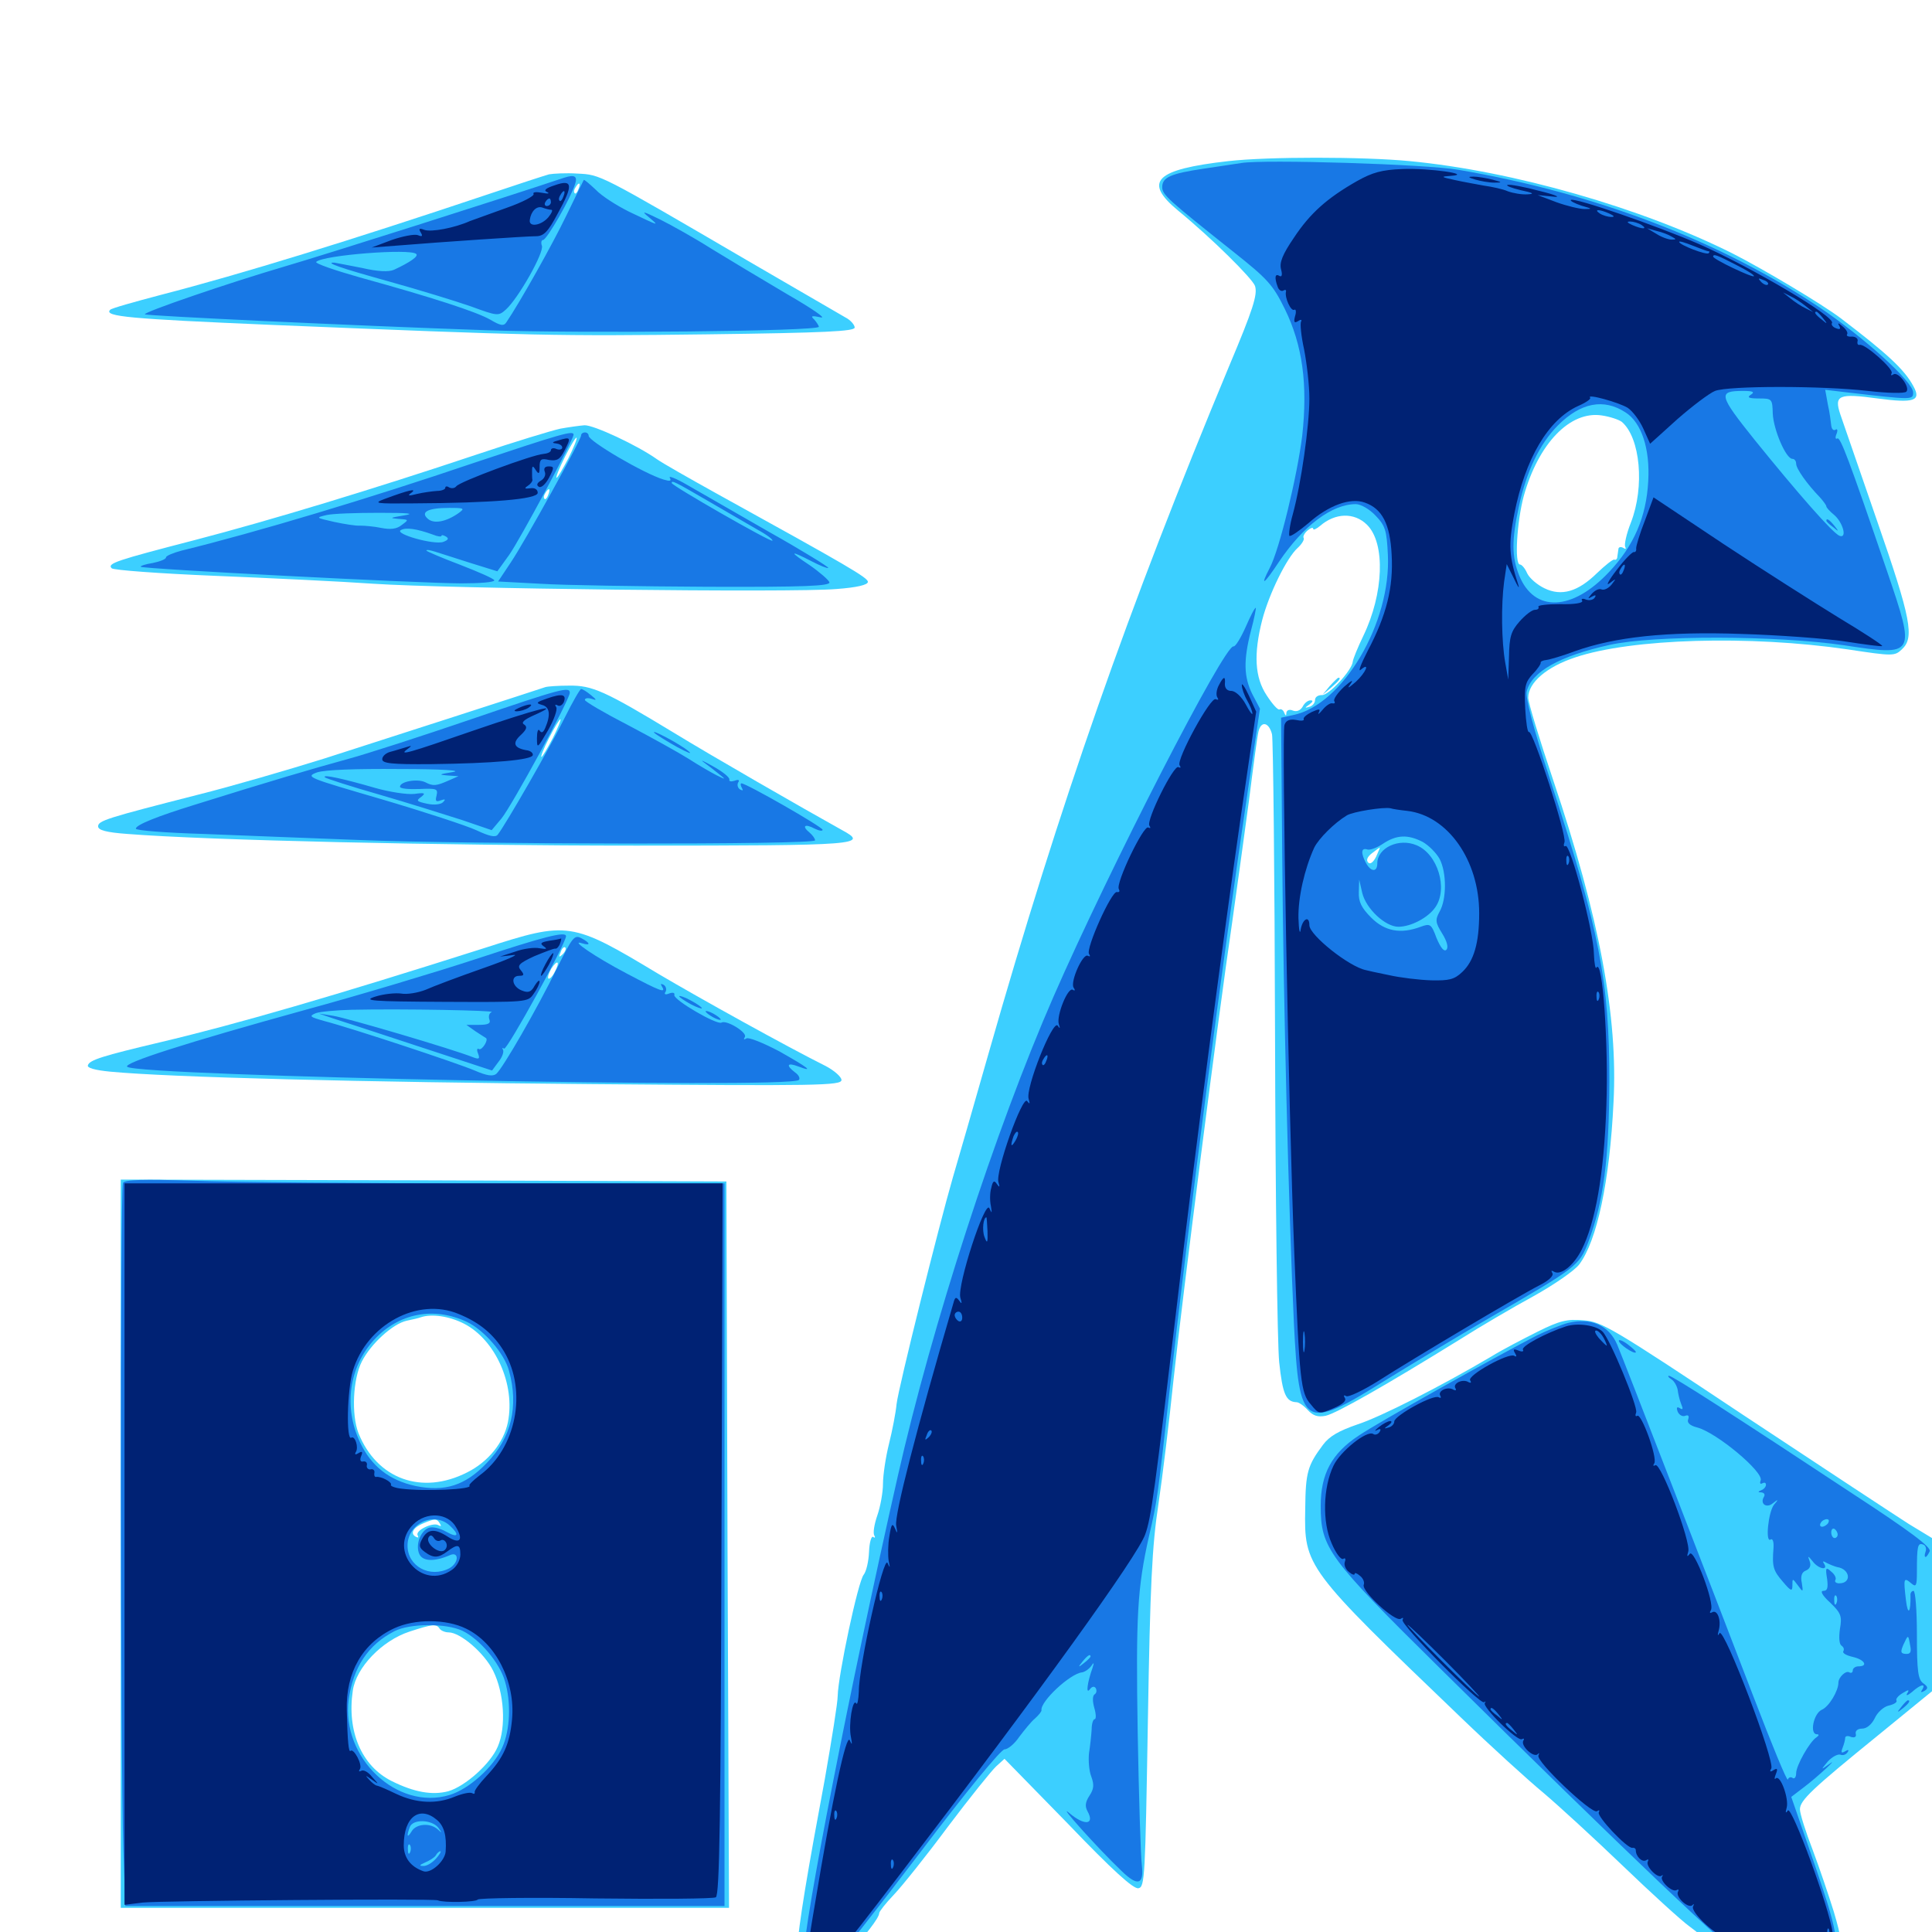<svg xmlns="http://www.w3.org/2000/svg" viewBox="0 -1000 1000 1000">
	<path fill="#3ccfff" d="M635.742 -916.602C597.852 -912.305 591.602 -906.055 609.766 -891.016C627.148 -876.758 648.242 -855.859 649.609 -851.953C650.977 -847.461 648.633 -840.039 636.133 -810.352C583.984 -685.156 548.633 -584.18 511.719 -454.883C504.102 -428.125 495.703 -399.023 493.164 -390.43C485.938 -365.43 465.039 -281.836 464.062 -273.242C463.672 -268.945 461.914 -259.766 460.156 -252.734C458.398 -245.703 457.031 -236.328 457.031 -232.031C457.031 -227.539 455.664 -220.117 454.102 -215.625C452.539 -211.133 451.758 -206.445 452.539 -205.273C453.125 -204.297 452.93 -203.711 451.953 -204.492C450.977 -205.078 450 -201.562 449.805 -196.68C449.609 -191.992 448.438 -186.719 447.07 -184.961C444.141 -181.641 433.789 -132.617 433.594 -122.266C433.594 -118.75 430.469 -99.414 426.953 -79.297C409.18 16.211 408.398 28.516 419.727 28.516C424.414 28.516 455.078 -4.688 455.078 -9.766C455.078 -10.547 458.398 -14.844 462.695 -19.336C466.797 -23.633 479.492 -39.453 490.625 -54.492C501.953 -69.531 513.281 -83.594 515.625 -85.742L519.922 -89.648L552.93 -55.859C575.586 -32.227 586.719 -22.07 589.258 -22.656C592.578 -23.242 592.773 -28.516 594.141 -109.18C595.312 -179.492 596.289 -199.805 599.609 -221.484C601.758 -235.938 605.273 -265.039 607.422 -285.938C612.109 -329.102 630.469 -473.242 637.695 -522.07C640.234 -539.844 644.141 -568.555 646.484 -585.742C648.633 -602.93 650.781 -618.945 651.367 -621.289C652.734 -627.148 656.836 -626.172 658.398 -619.922C658.984 -617.188 659.766 -546.875 659.961 -463.672C660.156 -380.469 661.133 -304.492 662.109 -294.922C663.867 -278.32 665.625 -274.414 671.094 -274.219C672.266 -274.219 674.805 -272.461 676.953 -270.117C679.688 -267.188 682.031 -266.406 686.133 -267.188C691.602 -268.359 717.383 -283.008 755.859 -306.836C766.016 -313.281 783.008 -323.242 793.75 -329.102C804.297 -334.961 815.039 -342.383 817.383 -345.508C826.562 -357.617 833.203 -388.477 835.156 -429.492C837.5 -473.828 827.93 -525 803.906 -596.289C796.875 -617.188 791.016 -636.328 791.016 -638.867C791.016 -646.68 800.586 -654.883 815.43 -659.766C844.531 -669.531 905.664 -671.289 956.445 -663.867C979.688 -660.352 980.664 -660.352 984.375 -663.867C991.016 -669.922 989.258 -679.492 971.484 -730.664C962.305 -757.227 953.711 -782.031 952.539 -785.547C949.219 -795.508 951.758 -796.484 971.875 -793.75C990.82 -791.211 994.531 -792.578 990.43 -800C985.742 -808.789 976.758 -816.992 952.93 -835.156C943.164 -842.578 912.305 -860.938 896.875 -868.75C849.805 -892.383 783.008 -911.523 729.688 -916.602C705.469 -918.945 656.25 -918.945 635.742 -916.602ZM839.453 -781.641C849.023 -773.438 851.367 -748.047 844.141 -729.492C841.797 -723.633 840.625 -717.969 841.211 -716.992C841.797 -715.82 841.406 -715.625 840.234 -716.406C838.867 -717.188 837.695 -716.797 837.695 -715.82C837.5 -714.648 837.305 -712.891 837.109 -711.719C837.109 -710.742 836.328 -709.961 835.547 -710.352C834.766 -710.547 830.859 -707.422 826.562 -703.32C816.797 -693.75 808.203 -691.211 799.414 -695.508C795.703 -697.266 791.602 -700.781 790.43 -703.32C789.453 -705.664 787.695 -707.812 786.719 -707.812C783.789 -707.812 785.156 -730.078 788.672 -743.164C796.289 -770.508 812.695 -787.5 829.102 -784.961C833.203 -784.375 837.891 -782.812 839.453 -781.641ZM707.617 -728.32C717.188 -718.75 716.211 -692.773 705.664 -670.898C702.734 -664.844 700.391 -658.984 700.195 -657.617C700 -653.32 687.695 -639.844 684.18 -640.234C682.227 -640.234 680.664 -639.258 680.664 -637.695C680.664 -636.133 679.297 -634.57 677.734 -634.18C675.195 -633.398 675.195 -633.594 677.734 -635.352C679.492 -636.719 679.883 -637.5 678.32 -637.5C676.953 -637.5 675.195 -636.133 674.219 -634.18C673.047 -632.227 671.094 -631.445 669.141 -632.227C667.383 -633.008 666.016 -632.422 665.82 -631.055C665.82 -629.297 665.43 -629.297 664.648 -631.25C664.258 -632.422 663.086 -633.203 662.305 -632.812C661.523 -632.227 658.594 -635.547 655.664 -640.039C649.414 -649.414 648.828 -661.523 653.32 -679.102C656.836 -692.578 666.016 -711.328 671.68 -716.406C673.828 -718.359 675.195 -720.703 674.805 -721.484C674.219 -722.266 675.195 -724.023 676.758 -725.391C678.32 -726.758 679.688 -727.148 679.688 -726.367C679.688 -725.391 681.25 -726.172 683.203 -727.734C691.016 -734.57 700.977 -734.961 707.617 -728.32ZM712.305 -556.641C710.742 -553.516 709.18 -552.539 708.203 -553.516C707.031 -554.688 707.617 -556.445 710.156 -558.398C712.109 -559.961 714.062 -561.328 714.258 -561.328C714.258 -561.328 713.477 -559.18 712.305 -556.641ZM688.281 -644.922L684.57 -640.43L689.062 -644.141C693.164 -647.656 694.336 -649.219 692.773 -649.219C692.383 -649.219 690.43 -647.266 688.281 -644.922ZM284.18 -909.766C282.031 -909.18 267.578 -904.492 251.953 -899.219C181.445 -875.586 125.195 -858.203 83.594 -847.461C69.531 -843.75 57.617 -840.43 57.031 -839.648C53.516 -836.133 67.383 -834.961 140.625 -831.836C278.125 -826.172 287.891 -825.977 366.211 -826.953C427.344 -827.734 442.383 -828.516 442.383 -830.469C442.383 -831.836 440.234 -834.375 437.5 -835.742C434.766 -837.305 411.914 -850.586 386.719 -865.234C309.766 -910.156 310.938 -909.57 298.828 -910.156C292.969 -910.547 286.328 -910.156 284.18 -909.766ZM299.414 -902.148C298.828 -900.391 297.852 -899.414 297.461 -900C296.875 -900.586 297.07 -901.758 297.852 -902.93C299.609 -906.055 300.781 -905.469 299.414 -902.148ZM290.039 -778.125C285.547 -777.148 266.211 -771.289 247.07 -764.844C192.773 -746.68 139.258 -730.469 100.977 -720.508C60.352 -709.961 55.273 -708.398 57.812 -705.859C58.789 -704.883 82.812 -703.125 111.328 -701.953C139.844 -700.781 176.758 -699.023 193.359 -697.852C230.859 -695.312 410.352 -693.164 432.812 -695.117C443.555 -695.898 449.219 -697.266 449.219 -698.828C449.219 -700.977 439.258 -706.836 371.289 -744.336C356.836 -752.344 342.773 -760.352 340.039 -762.305C329.883 -769.531 307.227 -780.078 302.539 -779.883C300 -779.688 294.336 -778.906 290.039 -778.125ZM294.141 -762.695C291.211 -757.227 288.672 -752.734 288.086 -752.734C287.5 -752.734 289.453 -757.617 292.383 -763.477C295.312 -769.336 298.047 -773.828 298.438 -773.438C298.828 -773.047 296.875 -768.164 294.141 -762.695ZM283.789 -743.945C283.203 -742.188 282.227 -741.211 281.836 -741.797C281.25 -742.383 281.445 -743.555 282.227 -744.727C283.984 -747.852 285.156 -747.266 283.789 -743.945ZM282.227 -644.336C277.148 -642.578 198.438 -617.188 167.969 -607.422C149.219 -601.562 119.727 -592.969 102.539 -588.672C55.078 -576.562 50.781 -575.195 50.781 -572.266C50.781 -570.312 55.078 -569.141 65.82 -568.359C107.812 -565.039 229.688 -562.305 328.906 -562.305C445.898 -562.305 450 -562.695 435.547 -570.508C414.844 -582.031 368.945 -608.398 348.828 -620.703C313.086 -642.383 306.445 -645.312 294.531 -645.117C288.867 -645.117 283.398 -644.727 282.227 -644.336ZM286.133 -617.969C283.398 -612.695 280.664 -608.203 280.273 -608.203C279.688 -608.203 281.445 -612.695 284.18 -617.969C286.914 -623.438 289.648 -627.734 290.039 -627.734C290.625 -627.734 288.867 -623.438 286.133 -617.969ZM250.977 -509.375C173.047 -484.57 122.656 -469.922 83.008 -460.547C53.32 -453.516 46.289 -451.367 45.508 -448.633C44.922 -447.266 49.023 -446.094 57.031 -445.312C87.695 -442.383 187.305 -439.844 306.25 -438.867C423.438 -437.891 435.547 -438.086 435.547 -441.016C435.547 -442.578 431.836 -445.898 427.344 -448.242C407.031 -458.398 362.305 -483.203 340.82 -495.898C295.703 -523.047 294.141 -523.242 250.977 -509.375ZM291.211 -506.055C289.258 -504.297 289.062 -504.492 290.234 -507.227C290.82 -509.18 291.992 -510.156 292.578 -509.57C293.164 -508.984 292.578 -507.422 291.211 -506.055ZM287.109 -496.875C285.938 -494.531 284.375 -492.969 283.789 -493.555C283.398 -494.141 283.984 -496.289 285.352 -498.633C288.672 -503.711 290.039 -502.344 287.109 -496.875ZM62.5 -200.977V-12.5H219.922H377.344L376.562 -200.586L375.977 -388.477L219.336 -389.062L62.5 -389.453ZM240.234 -314.844C256.445 -306.445 266.797 -283.398 262.891 -263.867C260.742 -253.32 252.734 -243.359 241.797 -237.891C218.359 -225.977 195.117 -234.375 185.547 -258.203C181.836 -267.773 182.617 -286.133 187.305 -295.312C191.992 -304.492 203.32 -314.844 210.547 -316.406C213.477 -316.992 216.797 -317.773 217.773 -318.164C223.438 -320.117 232.617 -318.75 240.234 -314.844ZM227.734 -211.328C228.516 -210.156 228.32 -209.766 226.953 -210.547C224.219 -212.305 214.648 -207.812 216.211 -205.273C216.797 -204.102 216.406 -203.906 215.039 -204.688C212.109 -206.445 214.062 -209.57 219.531 -211.719C225.195 -214.062 226.172 -214.062 227.734 -211.328ZM214.844 -200C214.844 -201.172 213.867 -201.953 212.695 -201.953C211.719 -201.953 211.328 -201.172 211.914 -200C212.5 -199.023 213.477 -198.047 214.062 -198.047C214.453 -198.047 214.844 -199.023 214.844 -200ZM227.539 -157.031C228.125 -156.055 230.273 -155.078 232.227 -155.078C238.281 -155.078 250.781 -144.336 255.273 -135.156C260.938 -123.828 262.109 -106.055 257.617 -95.898C253.906 -87.109 240.82 -75.391 232.031 -72.852C223.828 -70.703 214.453 -72.266 202.734 -78.125C187.109 -85.938 179.492 -103.906 182.617 -125C184.375 -136.914 197.656 -150.781 211.914 -155.469C223.828 -159.375 225.977 -159.57 227.539 -157.031ZM795.898 -310.742C788.477 -307.031 777.539 -301.367 771.875 -297.852C745.703 -282.422 714.648 -266.602 702.539 -262.695C692.969 -259.375 688.086 -256.641 684.766 -252.148C676.758 -241.406 675.781 -237.891 675.586 -219.141C675 -189.062 675.586 -188.281 756.055 -111.133C771.68 -96.094 791.016 -78.516 798.828 -72.07C806.445 -65.625 825 -48.633 839.844 -34.375C854.688 -20.117 870.312 -5.859 874.414 -2.93C878.516 0 883.594 4.492 885.742 6.836C887.891 9.375 894.922 14.258 901.562 17.969C911.719 23.633 915.234 24.609 926.562 24.609C933.789 24.609 939.258 23.828 938.672 22.852C938.086 22.07 939.844 20.312 942.383 19.141C944.922 17.969 948.438 14.258 950.391 10.742C953.32 4.883 953.32 3.711 949.219 -10.352C946.68 -18.555 941.797 -33.008 938.281 -42.383C934.57 -51.953 931.641 -61.328 931.641 -63.477C931.641 -68.164 937.891 -74.023 972.266 -101.953L1000 -124.609V-164.258V-203.906L988.086 -211.133C981.641 -215.234 943.359 -240.43 902.93 -267.188C834.57 -312.695 828.906 -316.016 819.531 -316.602C811.328 -317.383 807.227 -316.406 795.898 -310.742Z"/>
	<path fill="#1878e5" d="M642.578 -915.625C639.844 -915.234 631.055 -913.867 623.047 -912.695C605.859 -910.156 601.562 -908.203 601.562 -903.125C601.562 -899.219 604.688 -896.484 638.086 -869.922C656.055 -855.664 658.789 -852.734 665.039 -840.039C674.219 -821.289 676.953 -800.977 674.023 -774.414C671.484 -753.906 662.305 -715.625 657.227 -706.055C651.953 -695.898 654.102 -697.266 662.109 -709.375C674.609 -727.93 689.453 -739.062 701.758 -739.062C704.297 -739.062 708.789 -736.523 711.914 -733.203C716.992 -727.93 717.773 -725.586 718.359 -712.891C720.117 -677.734 695.117 -635.156 669.336 -629.883L663.086 -628.516L663.672 -557.422C664.258 -482.812 666.992 -373.633 669.727 -315.039C672.461 -260.352 674.609 -258.984 717.383 -285.742C732.617 -295.117 757.031 -309.766 771.484 -318.164C816.406 -344.141 817.383 -344.922 822.07 -357.031C830.078 -378.32 832.812 -399.805 833.008 -440.234C833.008 -492.188 827.93 -518.359 802.539 -595.898C793.555 -623.242 789.453 -639.062 790.234 -642.188C792.773 -652.344 807.422 -660.547 833.203 -666.211C855.859 -671.289 919.727 -671.094 954.492 -666.016C991.602 -660.352 991.602 -660.547 976.758 -704.297C956.836 -762.695 952.539 -774.023 950.977 -773.047C950 -772.461 949.805 -773.633 950.586 -775.391C951.367 -777.344 950.977 -778.32 950 -777.539C949.023 -776.953 948.047 -777.93 947.852 -779.688C947.656 -781.445 947.07 -786.523 946.094 -790.625L944.727 -798.242L956.25 -796.875C990.039 -792.969 990.234 -792.969 990.234 -796.875C990.234 -802.344 964.844 -825.391 941.602 -841.016C890.039 -875.391 825.781 -900 754.883 -912.109C738.086 -915.039 654.102 -917.578 642.578 -915.625ZM906.25 -795.703C904.102 -794.336 905.078 -793.75 910.352 -793.75C917.188 -793.75 917.383 -793.555 917.578 -785.938C917.969 -777.539 924.414 -762.5 927.734 -762.5C928.906 -762.5 929.688 -761.328 929.688 -759.961C929.688 -757.422 935.352 -749.414 941.992 -742.578C943.75 -740.625 945.312 -738.477 945.312 -737.891C945.312 -737.305 947.07 -735.352 949.219 -733.594C953.906 -729.688 956.25 -721.094 952.148 -722.656C948.633 -724.023 930.664 -744.531 908.398 -772.07C889.453 -795.703 889.062 -797.656 902.344 -797.656C907.422 -797.656 908.398 -797.07 906.25 -795.703ZM841.406 -786.523C849.609 -781.25 854.102 -767.773 853.125 -750.977C852.148 -732.422 845.703 -717.578 833.008 -704.102C813.867 -683.594 794.141 -682.812 786.328 -702.148C782.422 -711.719 782.422 -720.508 786.133 -737.695C790.039 -755.859 796.875 -770.312 806.445 -779.883C818.164 -791.602 830.078 -793.945 841.406 -786.523ZM736.328 -564.258C739.453 -562.5 743.359 -558.594 745.117 -555.469C748.828 -548.438 748.828 -534.57 745.117 -528.125C742.773 -523.828 742.969 -522.461 746.484 -516.797C749.023 -512.695 749.805 -509.57 748.633 -508.398C747.461 -507.227 745.703 -509.375 743.555 -514.453C740.82 -521.875 740.234 -522.07 735.352 -520.312C725 -516.406 716.797 -517.969 709.766 -525C704.688 -530.078 703.125 -533.203 703.32 -538.281L703.516 -544.727L705.078 -537.891C707.031 -529.688 716.992 -520.312 723.828 -520.312C730.273 -520.312 739.258 -525 742.969 -530.469C749.609 -540.039 744.141 -558.008 733.203 -562.5C724.023 -566.406 712.891 -561.133 712.891 -553.125C712.891 -548.438 709.57 -548.633 707.031 -553.32C704.297 -558.398 704.492 -561.328 707.617 -560.352C708.789 -559.766 712.695 -561.133 715.82 -563.281C722.852 -567.969 728.711 -568.164 736.328 -564.258ZM945.312 -730.469C945.312 -730.078 946.875 -728.516 948.828 -727.148C951.758 -724.609 951.953 -724.805 949.414 -727.93C946.875 -731.055 945.312 -732.031 945.312 -730.469ZM291.992 -908.008C261.719 -897.852 167.578 -867.969 147.461 -862.109C118.164 -853.516 73.828 -838.281 75 -837.305C75.781 -836.523 182.617 -831.445 251.172 -829.102C301.367 -827.344 423.828 -828.516 423.828 -830.859C423.828 -831.445 422.656 -833.203 421.484 -834.57C419.336 -836.523 420.117 -836.719 424.805 -835.742C428.125 -834.961 420.117 -840.43 407.227 -847.852C394.336 -855.469 376.758 -866.016 368.164 -871.289C359.57 -876.758 347.656 -883.398 341.797 -886.328C332.617 -890.82 331.641 -891.016 335.938 -887.5C341.406 -882.812 341.602 -882.812 325.586 -890.43C319.336 -893.555 311.523 -898.438 308.398 -901.758C305.078 -904.883 302.344 -907.227 302.148 -906.836C301.953 -906.445 297.852 -898.242 293.164 -888.477C286.133 -873.828 269.141 -843.555 262.109 -833.203C260.742 -831.055 258.984 -831.445 253.711 -834.57C246.484 -838.672 223.633 -846.094 186.133 -856.445C173.047 -860.156 162.891 -863.672 163.672 -864.453C167.188 -867.969 212.5 -871.484 215.43 -868.555C216.797 -867.383 212.305 -864.258 203.906 -860.352C201.172 -859.18 195.703 -859.375 187.305 -861.328C180.469 -862.695 174.023 -863.867 173.047 -864.062C167.773 -864.258 175.977 -861.328 201.367 -854.297C216.797 -850 235.938 -844.141 243.75 -841.406C257.617 -836.328 258.008 -836.328 261.914 -839.844C268.359 -845.703 281.836 -869.531 280.469 -872.852C279.883 -874.414 280.273 -875.781 281.055 -875.781C283.008 -875.781 295.508 -897.656 297.656 -904.688C299.023 -908.789 297.461 -909.766 291.992 -908.008ZM227.148 -870.508C228.32 -871.094 227.344 -871.484 224.609 -871.484C221.875 -871.484 220.898 -871.094 222.266 -870.508C223.438 -870.117 225.781 -870.117 227.148 -870.508ZM245.117 -760.352C191.016 -741.992 132.422 -724.414 94.141 -715.039C89.648 -713.867 85.938 -712.305 85.938 -711.523C85.938 -710.547 82.812 -709.375 79.102 -708.594C75.195 -708.008 72.461 -707.031 72.852 -706.641C74.023 -705.469 218.164 -698.047 238.867 -698.047C248.242 -698.047 255.859 -698.633 255.859 -699.609C255.859 -700.391 247.852 -703.906 238.281 -707.617C228.516 -711.328 220.703 -714.648 220.703 -715.039C220.703 -715.625 222.656 -715.234 225.195 -714.453C227.539 -713.672 235.742 -711.133 243.555 -708.594L257.422 -704.297L263.477 -712.695C268.945 -720.312 296.875 -772.461 296.875 -775C296.875 -777.344 290.82 -775.586 245.117 -760.352ZM237.305 -734.375C230.859 -729.883 224.609 -728.711 221.484 -731.445C217.383 -734.961 221.484 -737.109 232.422 -737.109C240.234 -737.109 240.82 -736.914 237.305 -734.375ZM208.984 -733.203C201.953 -732.031 201.367 -731.836 206.055 -731.445C211.719 -731.055 211.719 -731.055 208.008 -728.32C205.469 -726.172 202.148 -725.781 197.266 -726.758C193.555 -727.539 188.672 -727.93 186.523 -727.93C184.375 -727.734 178.32 -728.711 172.852 -729.883C163.477 -732.031 163.281 -732.031 168.945 -733.398C172.266 -734.18 184.57 -734.57 196.289 -734.57C211.719 -734.57 215.234 -734.18 208.984 -733.203ZM224.219 -723.242C226.562 -722.266 228.516 -722.07 228.516 -722.656C228.516 -723.242 229.492 -723.047 230.859 -722.266C232.422 -721.289 232.031 -720.508 229.492 -719.531C224.805 -717.773 204.102 -723.633 207.422 -725.586C209.961 -727.148 215.625 -726.367 224.219 -723.242ZM300.781 -774.609C300.781 -772.266 271.68 -719.727 264.453 -708.984L257.812 -699.023L279.688 -697.852C291.797 -697.07 330.664 -696.484 365.82 -696.289C416.406 -696.094 429.883 -696.68 429.297 -698.633C428.906 -699.805 424.219 -703.906 419.141 -707.422C408.203 -714.648 408.594 -715.43 419.922 -709.57C424.414 -707.227 428.32 -705.664 428.711 -706.055C429.102 -706.445 415.234 -715.039 397.852 -724.805C380.469 -734.766 361.523 -745.703 355.664 -749.023C350 -752.344 345.898 -753.906 346.68 -752.734C347.656 -750.977 346.875 -750.781 343.555 -751.758C333.203 -754.883 304.688 -771.68 304.688 -774.414C304.688 -775.391 303.906 -776.172 302.734 -776.172C301.758 -776.172 300.781 -775.586 300.781 -774.609ZM366.602 -740.625C375.977 -735.156 387.5 -728.516 392.188 -725.781C396.875 -723.242 400.195 -720.703 399.805 -720.117C398.828 -719.336 347.656 -748.633 347.656 -750C347.656 -751.562 349.414 -750.586 366.602 -740.625ZM644.727 -675.391C642.188 -669.727 639.453 -665.234 638.477 -665.43C633.789 -666.406 574.414 -550.781 545.312 -484.18C515.039 -414.844 482.422 -314.258 464.648 -235.742C439.844 -126.172 416.016 -4.492 416.016 12.305C416.016 21.094 423.828 23.242 430.859 16.602C433.398 14.258 453.906 -11.719 476.172 -41.016C500.391 -73.047 517.969 -94.336 519.922 -94.531C521.68 -94.531 525.195 -97.461 527.539 -100.977C530.078 -104.297 533.594 -108.789 535.742 -110.547C537.695 -112.305 539.258 -114.258 539.062 -114.844C538.477 -119.336 553.711 -133.594 559.961 -134.375C561.523 -134.57 563.672 -136.133 564.844 -137.695C566.211 -139.844 566.406 -139.453 565.43 -136.523C562.891 -129.492 561.914 -122.656 564.062 -125.586C565.234 -127.148 566.406 -127.344 567.188 -126.172C567.773 -125 567.578 -123.633 566.602 -123.047C565.43 -122.266 565.43 -119.531 566.406 -116.016C567.383 -112.695 567.383 -110.156 566.602 -110.156C565.82 -110.156 565.039 -107.812 565.039 -104.883C564.844 -101.758 564.258 -96.289 563.672 -92.578C563.281 -88.867 563.672 -83.398 564.844 -80.469C566.406 -76.172 566.211 -74.023 563.867 -70.508C561.719 -67.188 561.523 -65.039 562.891 -62.5C566.797 -55.469 561.328 -54.883 553.516 -61.523C546.484 -67.578 568.164 -43.359 580.469 -31.641C588.867 -23.438 592.188 -24.414 591.016 -34.57C590.43 -39.062 589.453 -70.117 588.867 -103.32C587.891 -163.672 588.672 -177.93 594.727 -204.883C599.023 -223.242 599.219 -225.195 605.469 -281.055C615.234 -367.578 632.227 -498.828 646.484 -594.922L652.148 -633.203L648.242 -640.625C643.75 -649.609 643.555 -658.203 647.461 -673.438C649.219 -679.883 650.195 -685.156 650 -685.352C649.609 -685.742 647.266 -681.25 644.727 -675.391ZM564.453 -142.578C564.453 -142.188 562.891 -140.625 561.133 -139.258C558.008 -136.719 557.812 -136.914 560.352 -140.039C562.891 -143.164 564.453 -144.141 564.453 -142.578ZM243.945 -627.734C218.75 -619.141 189.844 -609.766 179.688 -607.031C162.5 -602.344 138.672 -595.312 100.586 -583.398C81.641 -577.539 70.312 -573.047 70.312 -571.094C70.312 -570.117 85.938 -568.945 105.078 -568.359C124.023 -567.578 160.352 -566.211 185.547 -565.234C243.164 -562.891 421.875 -562.695 421.875 -565.039C421.875 -566.016 420.508 -567.773 418.945 -569.141C414.844 -572.461 416.602 -573.828 421.68 -571.094C424.023 -569.922 425.781 -569.727 425.781 -570.508C425.586 -572.07 386.328 -594.531 383.789 -594.531C383.203 -594.531 383.203 -593.555 383.984 -592.188C384.766 -590.82 384.57 -590.625 383.008 -591.406C381.836 -592.188 381.445 -593.75 382.031 -594.922C383.008 -596.289 382.227 -596.68 380.273 -595.898C378.516 -595.312 377.148 -595.508 377.539 -596.484C377.734 -597.656 374.023 -600.586 369.141 -603.32C364.258 -606.055 362.109 -607.031 364.258 -605.469C366.406 -603.906 369.922 -601.172 372.07 -599.414C375.781 -596.484 375.781 -596.289 371.094 -598.633C368.359 -600 361.914 -603.711 356.445 -607.227C351.172 -610.547 336.719 -618.555 324.805 -624.805C312.695 -631.055 302.734 -636.914 302.734 -637.695C302.734 -638.672 304.297 -638.867 306.25 -638.281C308.984 -637.305 308.984 -637.695 305.859 -640.234C303.711 -641.992 301.562 -643.359 300.781 -643.359C300.195 -643.359 296.289 -636.523 292.188 -628.32C285.352 -614.258 261.523 -572.852 257.617 -567.969C256.445 -566.406 253.125 -567.188 246.484 -570.312C241.406 -572.656 219.336 -579.883 197.461 -586.328C159.375 -597.461 157.812 -597.852 164.062 -600.195C168.164 -601.562 183.789 -602.148 206.836 -601.953C228.906 -601.953 239.648 -601.172 234.375 -600.391C227.344 -599.219 226.758 -599.023 231.445 -598.633L237.305 -598.242L232.422 -596.094C225.781 -593.164 224.219 -592.969 220.117 -595.117C216.016 -597.07 207.031 -595.508 207.031 -592.773C207.031 -591.797 211.523 -591.406 216.992 -591.602C225.977 -591.992 226.758 -591.797 225.977 -588.281C225.195 -585.352 225.586 -584.766 228.125 -585.742C230.469 -586.523 230.859 -586.328 229.297 -584.766C228.125 -583.594 224.609 -583.203 221.094 -583.984C215.625 -585.156 215.234 -585.547 217.969 -587.5C220.508 -589.453 219.922 -589.844 214.453 -589.062C210.742 -588.672 201.562 -590.039 194.141 -592.188C177.93 -596.875 166.602 -599.414 168.164 -597.656C168.75 -597.07 181.445 -592.969 196.484 -588.672C211.328 -584.375 230.469 -578.32 239.062 -575.586L254.492 -570.312L259.57 -576.367C264.844 -582.812 294.922 -637.891 294.922 -641.406C294.922 -644.727 290.82 -643.75 243.945 -627.734ZM338.867 -620.508C340.039 -619.531 345.312 -616.211 350.586 -613.281C356.055 -610.352 358.594 -609.375 356.445 -611.133C352.148 -614.844 335.742 -623.438 338.867 -620.508ZM246.094 -503.516C225.195 -496.68 185.547 -484.766 158.203 -477.344C95.312 -459.961 63.867 -449.805 65.82 -447.852C70.703 -442.969 408.789 -436.328 413.477 -441.016C414.258 -441.797 413.477 -443.555 411.523 -444.922C406.641 -448.633 407.422 -450.195 413.086 -448.047C421.875 -444.727 418.164 -447.461 403.32 -455.859C395.117 -460.156 387.5 -463.281 386.328 -462.5C384.961 -461.719 384.766 -461.914 385.547 -463.281C386.914 -465.625 375.977 -472.266 373.438 -470.703C371.094 -469.336 348.633 -482.422 349.023 -484.961C349.414 -486.133 348.242 -486.523 346.289 -485.742C344.336 -484.961 343.555 -485.352 344.531 -486.719C345.117 -487.891 344.727 -489.453 343.555 -490.234C341.992 -491.016 341.797 -490.82 342.578 -489.453C344.922 -485.742 342.188 -486.719 324.414 -496.094C308.008 -504.688 294.336 -514.062 301.367 -511.719C305.859 -510.352 305.664 -511.914 300.781 -514.453C297.266 -516.211 296.289 -514.844 288.477 -499.219C277.93 -477.734 260.156 -446.875 256.836 -444.141C255.078 -442.773 251.953 -443.164 245.703 -445.898C236.523 -449.805 182.227 -467.773 167.969 -471.484C160.352 -473.633 159.766 -474.023 163.477 -475.586C165.625 -476.367 174.023 -477.148 182.031 -477.344C208.984 -477.93 256.836 -476.953 254.492 -476.172C253.125 -475.586 252.734 -473.828 253.32 -472.266C254.102 -470.312 252.734 -469.531 247.852 -469.531H241.406L246.094 -466.211C248.828 -464.453 251.172 -462.891 251.562 -462.695C252.93 -461.719 249.414 -456.055 247.852 -457.031C246.875 -457.617 246.68 -456.445 247.461 -454.688C248.438 -451.953 248.047 -451.562 244.922 -452.734C234.766 -456.836 179.102 -473.242 172.461 -474.219L165.039 -475.391L171.875 -473.047C175.586 -471.875 195.898 -465.234 216.602 -458.398L254.688 -445.898L258.008 -450.391C259.961 -452.734 260.938 -455.664 260.352 -456.641C259.766 -457.617 259.961 -457.812 260.938 -457.227C262.5 -456.445 292.969 -511.719 292.969 -515.43C292.969 -518.164 281.055 -515.039 246.094 -503.516ZM351.562 -484.375C351.562 -483.789 354.297 -482.031 357.422 -480.273C360.742 -478.516 363.281 -477.734 363.281 -478.125C363.281 -478.711 360.742 -480.469 357.422 -482.227C354.297 -483.984 351.562 -484.766 351.562 -484.375ZM365.234 -476.562C365.234 -475.977 366.992 -474.609 369.141 -473.438C371.289 -472.266 373.047 -471.875 373.047 -472.266C373.047 -472.852 371.289 -474.219 369.141 -475.391C366.992 -476.562 365.234 -476.953 365.234 -476.562ZM63.672 -387.695C62.109 -385.156 62.305 -89.453 63.867 -42.773L64.844 -13.477H219.922H375V-200.586V-387.5H255.273C189.258 -387.5 119.531 -388.086 100.195 -388.867C73.828 -389.648 64.648 -389.453 63.672 -387.695ZM241.602 -315.82C250.391 -311.719 261.133 -299.414 263.477 -290.43C268.555 -272.07 264.648 -255.664 251.953 -242.773C240.82 -231.055 230.273 -227.734 215.039 -230.859C201.562 -233.789 192.188 -241.016 186.328 -253.516C177.734 -271.68 180.664 -292.578 193.75 -306.641C206.445 -320.312 224.414 -323.828 241.602 -315.82ZM232.812 -210.352C238.086 -205.469 237.109 -203.711 230.859 -207.227C227.734 -208.984 223.828 -209.961 221.875 -209.18C217.383 -207.422 214.844 -199.805 217.188 -195.312C219.141 -191.797 225 -191.602 233.008 -195.117C237.695 -197.07 237.5 -191.016 232.617 -188.281C222.461 -183.008 210.938 -189.258 210.938 -200C210.938 -211.328 224.414 -217.969 232.812 -210.352ZM239.453 -155.859C248.242 -151.562 258.594 -139.453 261.328 -129.883C264.648 -118.945 264.062 -104.492 259.961 -95.508C255.469 -85.352 242.578 -73.828 232.617 -70.898C205.469 -62.695 176.562 -90.234 180.469 -120.312C182.812 -136.914 190.43 -148.633 204.102 -155.664C211.914 -159.766 230.859 -159.961 239.453 -155.859ZM226.758 -54.102C228.906 -51.172 228.906 -50.977 226.562 -53.125C222.656 -56.641 215.43 -56.055 213.086 -52.148C210.742 -48.242 210.352 -49.609 212.109 -54.297C213.672 -58.594 223.438 -58.203 226.758 -54.102ZM212.305 -41.406C211.719 -39.844 211.133 -40.43 211.133 -42.578C210.938 -44.727 211.523 -45.898 212.109 -45.117C212.695 -44.531 212.891 -42.773 212.305 -41.406ZM225.586 -37.891C223.633 -35.742 220.703 -33.984 218.945 -34.18C216.797 -34.18 217.188 -34.766 219.922 -35.938C222.266 -36.914 224.805 -38.477 225.586 -39.648C226.172 -40.82 227.344 -41.797 227.93 -41.797C228.516 -41.797 227.539 -40.039 225.586 -37.891ZM811.523 -315.234C808.398 -314.453 801.172 -311.523 795.508 -308.789C774.609 -298.047 713.477 -263.867 703.125 -256.836C689.258 -247.656 683.594 -237.109 683.594 -220.508C683.594 -198.828 687.5 -193.555 744.922 -136.914C843.945 -39.062 896.289 10.742 904.688 15.039C909.766 17.578 918.164 19.727 925.781 20.312C936.523 20.898 939.258 20.508 943.75 16.992C953.125 9.57 952.734 4.492 939.453 -34.375L927.148 -69.922L933.789 -75C941.016 -80.469 952.734 -91.406 946.484 -86.719C942.383 -83.789 942.383 -83.789 946.094 -88.281C948.242 -90.625 951.172 -92.188 952.539 -91.797C953.906 -91.211 955.469 -91.797 956.25 -92.969C957.227 -94.336 956.641 -94.531 955.078 -93.555C953.125 -92.383 952.734 -92.773 953.711 -95.312C954.492 -97.266 955.078 -99.609 955.078 -100.586C955.078 -101.367 956.445 -101.758 958.008 -100.977C959.961 -100.391 960.938 -100.977 960.547 -102.539C960.156 -104.102 961.523 -105.273 963.867 -105.273C966.211 -105.273 968.75 -107.422 970.312 -110.547C971.68 -113.672 975 -116.602 977.539 -117.188C980.273 -117.773 982.031 -118.945 981.641 -119.727C981.055 -120.508 982.422 -122.266 984.766 -123.633C987.891 -125.586 988.477 -125.586 987.109 -123.438C986.328 -122.07 987.5 -122.461 989.648 -124.219C993.945 -128.125 997.07 -128.906 994.922 -125.391C993.945 -124.023 994.336 -123.828 996.094 -124.805C998.047 -125.977 998.047 -126.953 995.508 -128.711C992.773 -130.664 992.188 -134.961 992.188 -153.906C992.188 -166.406 991.406 -176.562 990.43 -176.562C989.453 -176.562 988.672 -175.391 988.867 -174.219C989.062 -165.234 987.5 -163.477 986.523 -171.68C985.156 -183.203 985.352 -183.789 989.258 -180.469C991.797 -178.32 992.188 -179.102 992.188 -186.523C992.188 -199.609 992.578 -201.562 995.312 -200.586C996.68 -200.195 997.266 -198.438 996.68 -196.875C996.094 -195.312 996.094 -194.141 996.68 -194.141C997.266 -194.141 998.047 -195.508 998.828 -197.07C999.609 -199.219 988.672 -207.422 959.375 -226.562C896.68 -267.969 865.625 -287.891 863.867 -287.891C863.086 -287.891 863.477 -287.109 865.039 -286.133C866.602 -285.156 867.969 -282.617 868.359 -280.664C868.555 -278.711 869.336 -275.391 870.117 -273.438C871.289 -270.703 871.094 -270.117 869.531 -271.094C867.969 -272.07 867.578 -271.484 868.359 -269.336C869.141 -267.578 870.898 -266.602 872.266 -267.188C873.828 -267.773 874.414 -267.188 873.828 -265.43C873.047 -263.672 874.609 -262.109 878.516 -261.133C888.672 -258.398 912.891 -238.086 911.328 -233.789C910.742 -232.227 911.133 -231.641 912.109 -232.227C913.281 -232.812 914.062 -232.617 914.062 -231.445C914.062 -230.469 912.891 -229.102 911.719 -228.711C909.766 -227.93 909.766 -227.539 911.719 -227.539C913.086 -227.344 913.672 -226.562 913.086 -225.391C910.742 -221.68 914.258 -219.141 917.578 -221.875C920.508 -224.219 920.703 -224.023 918.164 -221.094C915.234 -217.188 913.672 -201.367 916.406 -203.125C917.578 -203.906 918.164 -201.953 917.969 -198.828C917.188 -189.062 917.773 -187.109 922.852 -181.25C926.953 -176.367 927.734 -176.172 927.734 -179.297C927.734 -183.203 927.734 -183.203 930.664 -179.297C933.203 -175.781 933.398 -175.781 932.617 -180.664C931.836 -184.18 932.617 -186.328 934.766 -187.109C936.719 -187.891 937.5 -189.648 936.719 -191.797C935.547 -194.922 935.742 -194.922 938.281 -191.797C941.211 -187.891 946.484 -186.914 944.141 -190.625C943.164 -191.992 943.555 -192.188 945.508 -191.016C947.07 -190.234 949.414 -189.258 950.977 -188.867C957.617 -187.891 958.594 -180.469 951.953 -180.469C950.391 -180.469 949.414 -181.25 950 -182.227C950.586 -183.203 949.609 -185.156 947.852 -186.523C945.117 -189.062 944.727 -188.672 945.703 -182.812C946.289 -178.125 945.898 -176.562 943.75 -176.562C941.992 -176.562 943.164 -174.219 947.266 -170.508C952.93 -165.039 953.516 -163.477 952.344 -156.836C951.758 -152.539 951.953 -149.023 953.125 -148.242C954.297 -147.461 954.688 -146.289 954.102 -145.312C953.516 -144.336 955.664 -143.164 958.984 -142.383C965.039 -141.016 967.188 -137.5 961.914 -137.5C960.352 -137.5 958.984 -136.523 958.984 -135.352C958.984 -134.375 958.203 -133.789 957.227 -134.375C955.469 -135.547 951.562 -131.836 951.562 -129.102C951.562 -124.805 946.68 -116.602 942.969 -115.039C938.672 -113.086 936.523 -102.344 940.43 -102.344C941.602 -102.344 941.602 -101.758 940.234 -100.781C936.719 -98.633 929.688 -86.133 929.688 -82.227C929.688 -80.273 928.906 -79.102 927.93 -79.688C926.953 -80.469 925.781 -80.078 925.391 -78.906C925 -77.734 916.992 -97.266 907.422 -122.266C884.961 -180.859 841.016 -294.531 837.109 -303.906C832.812 -314.062 823.438 -318.164 811.523 -315.234ZM946.289 -211.719C945.703 -210.742 944.141 -209.766 943.164 -209.766C941.992 -209.766 941.797 -210.742 942.383 -211.719C942.969 -212.891 944.531 -213.672 945.508 -213.672C946.68 -213.672 946.875 -212.891 946.289 -211.719ZM951.172 -205.664C951.172 -204.688 950.391 -203.906 949.609 -203.906C948.633 -203.906 947.852 -205.273 947.852 -206.836C947.852 -208.398 948.633 -209.18 949.609 -208.594C950.391 -208.008 951.172 -206.836 951.172 -205.664ZM950.586 -170.312C950 -168.75 949.414 -169.336 949.414 -171.484C949.219 -173.633 949.805 -174.805 950.391 -174.023C950.977 -173.438 951.172 -171.68 950.586 -170.312ZM988.672 -148.438C989.453 -144.922 988.867 -143.75 986.328 -143.945C983.789 -144.141 983.594 -144.922 985.156 -148.633C987.695 -154.102 987.695 -154.102 988.672 -148.438ZM837.891 -306.055C837.891 -304.297 845.703 -299.023 846.68 -300C847.07 -300.391 845.117 -302.148 842.578 -304.102C840.039 -306.055 837.891 -306.836 837.891 -306.055ZM984.18 -116.602C981.641 -113.477 981.836 -113.281 984.961 -115.82C988.086 -118.359 989.062 -119.922 987.5 -119.922C987.109 -119.922 985.547 -118.359 984.18 -116.602Z"/>
	<path fill="#002274" d="M702.344 -906.25C686.914 -897.461 678.125 -889.648 669.727 -876.953C663.867 -868.359 662.109 -864.062 663.086 -860.547C663.867 -857.617 663.477 -856.445 662.109 -857.227C659.961 -858.594 659.57 -856.25 661.328 -851.562C661.914 -849.805 663.281 -849.023 664.258 -849.609C665.234 -850.195 665.82 -850 665.625 -849.023C664.844 -846.094 668.164 -838.672 669.922 -839.648C670.703 -840.234 671.094 -838.672 670.312 -836.328C669.531 -833.203 669.922 -832.617 671.875 -833.789C673.242 -834.766 674.023 -834.57 673.438 -833.594C672.852 -832.617 673.438 -826.172 675 -819.141C676.367 -812.109 677.734 -800.781 677.734 -793.75C677.734 -779.688 673.438 -749.414 669.141 -733.789C667.578 -728.32 666.992 -723.242 667.383 -722.656C667.969 -722.07 672.461 -725.195 677.344 -729.297C687.695 -738.477 699.023 -742.578 706.445 -739.844C715.43 -736.719 719.531 -728.711 720.312 -712.891C721.289 -695.898 717.578 -681.445 708.008 -663.281C704.492 -656.445 702.734 -651.953 704.297 -653.32C709.375 -657.617 707.031 -651.953 701.758 -647.07C697.656 -643.555 697.07 -643.359 699.219 -646.289C700.781 -648.438 699.219 -647.656 695.703 -644.531C692.383 -641.406 690.039 -638.086 690.625 -637.109C691.211 -636.133 690.82 -635.742 689.648 -635.938C688.672 -636.328 686.328 -634.766 684.57 -632.617C682.812 -630.469 681.836 -629.883 682.617 -631.25C683.594 -633.203 682.812 -633.203 678.906 -631.445C676.172 -630.078 674.414 -628.516 674.805 -627.734C675.195 -626.953 673.438 -626.758 670.898 -627.344C667.578 -627.93 665.625 -627.148 664.844 -624.805C663.281 -621.094 666.992 -423.828 669.922 -351.367C672.656 -284.766 673.242 -278.906 678.516 -273.047C682.617 -267.969 682.812 -267.969 690.234 -271.094C694.922 -273.047 697.07 -275 696.094 -276.367C695.312 -277.734 695.508 -278.125 696.875 -277.344C698.047 -276.758 705.469 -280.273 713.281 -285.156C731.25 -296.68 786.133 -329.297 796.875 -334.766C801.562 -337.109 804.297 -339.648 803.516 -341.016C802.734 -342.383 802.93 -342.578 804.297 -341.797C807.812 -339.648 814.453 -344.922 818.555 -352.93C825.781 -366.992 830.273 -392.383 831.445 -427.539C832.617 -459.57 829.492 -504.102 826.367 -499.219C825.781 -498.047 825.195 -501.367 825 -506.25C825 -517.383 812.695 -563.672 810.352 -562.109C809.375 -561.523 809.18 -562.5 809.766 -564.062C811.133 -567.383 793.359 -622.266 791.406 -621.094C790.625 -620.703 789.844 -626.172 789.453 -633.203C788.867 -644.727 789.453 -646.875 793.359 -651.172C795.898 -653.711 797.656 -656.445 797.461 -657.031C797.266 -657.617 798.633 -658.203 800.391 -658.398C802.148 -658.594 808.789 -660.547 815.039 -662.891C835.742 -670.312 862.5 -673.242 901.367 -671.875C920.703 -671.289 944.922 -669.531 955.078 -667.969C965.234 -666.406 973.828 -665.234 974.219 -665.625C974.609 -666.016 964.453 -672.656 951.758 -680.273C939.062 -688.086 912.305 -705.078 892.188 -718.359L855.859 -742.578L851.367 -730.469C848.828 -724.023 846.875 -717.578 846.875 -716.211C847.07 -714.844 846.484 -714.062 845.703 -714.258C844.922 -714.453 840.82 -710.352 836.719 -704.883C832.617 -699.609 831.055 -696.484 833.008 -698.047C836.719 -700.781 836.719 -700.781 834.18 -697.461C832.617 -695.508 830.273 -694.336 828.906 -694.922C827.539 -695.508 825.391 -694.336 823.828 -692.578C821.68 -690.039 821.68 -689.844 824.023 -691.211C825.781 -692.188 826.367 -691.992 825.391 -690.625C824.609 -689.453 822.656 -689.062 820.898 -689.648C819.141 -690.43 818.164 -690.039 818.945 -689.062C819.531 -687.891 815.039 -687.109 807.617 -687.305C800.781 -687.305 795.703 -686.719 796.289 -685.938C796.68 -684.961 795.898 -684.375 794.531 -684.375C792.969 -684.375 789.453 -681.641 786.523 -678.32C782.031 -673.242 781.25 -670.312 781.055 -660.156L780.664 -648.242L779.102 -657.031C777.148 -668.164 776.953 -686.914 778.516 -698.828L779.883 -708.008L783.594 -700.586C785.547 -696.484 786.523 -694.922 785.938 -697.07C781.055 -712.109 780.664 -717.773 783.789 -733.984C789.453 -762.695 801.367 -782.812 816.797 -789.844C820.898 -791.602 823.633 -793.555 823.047 -794.141C820.898 -796.484 838.281 -791.602 842.578 -788.867C845.117 -787.109 848.633 -782.422 850.586 -778.125L854.102 -770.312L868.164 -783.008C875.977 -789.844 884.766 -796.484 887.695 -797.656C894.727 -800.391 943.359 -800.391 966.797 -797.656C976.953 -796.484 985.742 -796.289 986.719 -797.266C988.867 -799.414 982.617 -807.812 980.078 -806.25C978.906 -805.469 978.516 -805.664 979.102 -806.836C980.469 -808.789 965.039 -822.461 962.5 -821.484C961.523 -821.289 961.133 -822.266 961.523 -823.633C961.719 -824.805 960.352 -825.781 958.594 -825.781C956.641 -825.586 955.469 -826.172 956.055 -826.953C956.641 -827.734 955.469 -829.688 953.711 -831.055C951.562 -833.008 950.977 -833.008 951.953 -831.445C952.93 -829.688 952.344 -829.297 950.391 -830.078C948.633 -830.664 947.656 -832.031 948.242 -832.812C950.195 -835.938 907.227 -861.328 879.492 -873.633C858.008 -883.008 814.648 -898.047 813.086 -896.484C812.5 -896.094 815.039 -894.727 818.555 -893.555C824.023 -891.992 824.414 -891.797 820.312 -891.797C817.578 -891.797 811.133 -893.359 805.664 -895.312L795.898 -899.023L803.711 -898.242C808.398 -897.656 805.664 -899.023 796.875 -901.172C788.867 -903.32 781.445 -904.688 780.273 -904.297C779.297 -903.906 782.227 -902.734 787.109 -901.562C793.555 -900.195 794.531 -899.609 790.625 -899.414C787.695 -899.219 783.203 -900 780.469 -900.977C777.93 -902.148 772.266 -903.32 768.164 -903.906C764.062 -904.688 757.227 -905.859 752.93 -906.836C745.703 -908.398 745.508 -908.594 750.977 -908.984C762.695 -909.766 739.844 -913.086 725.781 -912.5C715.234 -912.109 710.352 -910.742 702.344 -906.25ZM740.82 -909.57C743.164 -909.961 741.211 -910.352 736.328 -910.352C731.445 -910.352 729.492 -909.961 732.031 -909.57C734.375 -909.18 738.281 -909.18 740.82 -909.57ZM833.008 -889.453C835.547 -888.281 835.938 -887.695 833.984 -887.695C832.422 -887.695 829.688 -888.477 828.125 -889.453C824.609 -891.797 827.734 -891.797 833.008 -889.453ZM849.609 -883.594C853.125 -881.25 850 -881.25 844.727 -883.594C842.188 -884.766 841.797 -885.352 843.75 -885.352C845.312 -885.352 848.047 -884.57 849.609 -883.594ZM865.234 -877.539C867.773 -876.172 867.773 -875.977 865.234 -875.977C863.672 -875.977 860.156 -877.148 857.422 -878.906L852.539 -881.836L857.422 -880.469C860.156 -879.883 863.672 -878.516 865.234 -877.539ZM884.375 -869.922C884.961 -869.922 884.961 -869.531 884.375 -868.945C883.398 -867.773 869.141 -873.242 869.141 -874.805C869.141 -875.391 872.266 -874.414 876.172 -872.852C880.078 -871.289 883.789 -869.922 884.375 -869.922ZM898.633 -862.891C904.102 -860.156 908.203 -857.617 907.812 -857.031C906.836 -856.25 886.719 -865.82 886.719 -867.188C886.719 -868.75 888.867 -867.969 898.633 -862.891ZM915.039 -852.734C914.453 -852.148 912.891 -852.734 911.523 -854.102C909.766 -856.055 909.961 -856.25 912.695 -855.078C914.648 -854.492 915.625 -853.32 915.039 -852.734ZM920.898 -850.391C920.312 -851.562 919.336 -852.344 918.75 -852.344C918.359 -852.344 917.969 -851.562 917.969 -850.391C917.969 -849.414 918.945 -848.438 920.117 -848.438C921.094 -848.438 921.484 -849.414 920.898 -850.391ZM934.57 -841.602L938.477 -838.477L934.57 -840.43C932.422 -841.406 928.906 -843.75 926.758 -845.508L922.852 -848.633L926.758 -846.68C928.906 -845.703 932.422 -843.359 934.57 -841.602ZM943.555 -835.352C946.094 -832.227 945.898 -832.031 942.969 -834.57C939.648 -837.109 938.672 -838.672 940.234 -838.672C940.625 -838.672 942.188 -837.109 943.555 -835.352ZM840.43 -704.883C839.844 -703.125 838.867 -702.148 838.477 -702.734C837.891 -703.32 838.086 -704.492 838.867 -705.664C840.625 -708.789 841.797 -708.203 840.43 -704.883ZM852.93 -673.438C853.711 -674.023 852.539 -674.609 850.391 -674.414C848.242 -674.414 847.656 -673.828 849.219 -673.242C850.586 -672.656 852.344 -672.852 852.93 -673.438ZM728.516 -580.273C749.414 -577.734 765.625 -554.688 765.625 -527.344C765.625 -511.914 762.891 -502.539 756.836 -496.875C752.734 -492.969 750 -492.383 740.82 -492.578C734.57 -492.773 724.805 -493.945 718.75 -495.312C712.891 -496.484 707.617 -497.656 707.031 -497.852C698.242 -499.609 677.734 -516.016 677.734 -521.094C677.734 -526.367 674.219 -524.414 673.242 -518.945C672.852 -515.82 672.266 -518.555 672.07 -524.805C671.875 -535.547 675.195 -550.195 680.273 -561.328C682.617 -566.016 690.625 -574.023 697.07 -577.93C700.195 -579.883 716.211 -582.422 719.727 -581.641C720.898 -581.25 724.805 -580.664 728.516 -580.273ZM811.914 -553.125C811.328 -551.562 810.742 -552.148 810.742 -554.297C810.547 -556.445 811.133 -557.617 811.719 -556.836C812.305 -556.25 812.5 -554.492 811.914 -553.125ZM821.68 -516.016C822.266 -517.383 822.07 -519.141 821.484 -519.727C820.898 -520.508 820.312 -519.336 820.508 -517.188C820.508 -515.039 821.094 -514.453 821.68 -516.016ZM827.539 -482.812C826.953 -481.25 826.367 -481.836 826.367 -483.984C826.172 -486.133 826.758 -487.305 827.344 -486.523C827.93 -485.938 828.125 -484.18 827.539 -482.812ZM675.195 -301.172C674.805 -298.633 674.414 -300.586 674.414 -305.469C674.414 -310.352 674.805 -312.305 675.195 -309.961C675.586 -307.422 675.586 -303.516 675.195 -301.172ZM763.672 -907.031C766.406 -906.25 770.703 -905.469 773.438 -905.469C777.734 -905.469 777.734 -905.664 772.461 -907.031C769.336 -907.812 764.844 -908.594 762.695 -908.594C759.57 -908.594 759.766 -908.203 763.672 -907.031ZM287.109 -904.102C282.227 -902.539 281.25 -901.367 283.203 -900.586C284.766 -899.805 283.594 -899.609 280.664 -900.195C277.539 -900.781 275.586 -900.586 276.172 -899.609C276.758 -898.633 270.508 -895.312 262.109 -892.383C253.906 -889.453 245.312 -886.328 243.164 -885.547C235.352 -882.031 223.047 -879.688 219.531 -881.055C216.992 -882.031 216.602 -881.641 217.773 -879.688C218.945 -877.734 218.555 -877.344 216.211 -878.32C214.453 -878.906 208.398 -877.734 202.734 -875.781L192.383 -871.875L205.078 -872.852C229.102 -874.805 272.461 -877.734 277.344 -877.734C281.445 -877.734 283.594 -879.883 288.672 -889.453C296.875 -904.297 296.484 -907.422 287.109 -904.102ZM291.602 -898.242C291.016 -896.484 290.039 -895.508 289.648 -896.094C289.062 -896.68 289.258 -897.852 290.039 -899.023C291.797 -902.148 292.969 -901.562 291.602 -898.242ZM285.156 -895.312C285.156 -894.336 284.18 -893.359 283.008 -893.359C282.031 -893.359 281.641 -894.336 282.227 -895.312C282.812 -896.484 283.789 -897.266 284.375 -897.266C284.766 -897.266 285.156 -896.484 285.156 -895.312ZM285.352 -891.406C286.328 -891.406 285.547 -889.648 283.789 -887.5C280.078 -883.203 273.633 -882.227 274.219 -886.133C274.805 -890.625 277.734 -893.555 280.664 -892.578C282.227 -891.992 284.375 -891.406 285.352 -891.406ZM251.953 -884.766C251.953 -885.156 250.195 -885.547 248.047 -885.547C245.898 -885.547 244.141 -884.766 244.141 -883.789C244.141 -882.812 245.898 -882.422 248.047 -883.008C250.195 -883.594 251.953 -884.375 251.953 -884.766ZM289.062 -772.07C285.938 -771.289 285.352 -770.703 287.695 -770.508C289.453 -770.312 291.016 -769.531 291.016 -768.359C291.016 -767.383 289.648 -766.992 288.086 -767.578C286.523 -768.359 285.156 -767.969 285.156 -766.992C285.156 -766.016 283.398 -765.234 281.25 -765.039C275.586 -764.648 237.5 -750.586 236.133 -748.242C235.352 -747.266 233.789 -747.07 232.617 -747.656C231.445 -748.438 230.469 -748.438 230.469 -747.461C230.469 -746.68 228.516 -745.898 226.172 -745.898C223.633 -745.703 219.141 -745.117 215.82 -744.336C211.328 -743.164 210.742 -743.359 212.891 -744.922C216.211 -747.461 211.328 -746.289 199.219 -741.797C192.969 -739.453 194.141 -739.258 213.867 -739.453C254.688 -739.648 278.32 -741.602 278.32 -744.922C278.32 -746.68 276.758 -747.656 274.414 -747.266C271.484 -746.875 271.289 -747.266 273.047 -748.438C274.609 -749.414 275.586 -750.781 275.586 -751.562C275.391 -752.148 275.391 -754.297 275.391 -756.25C275.391 -758.984 275.781 -759.18 277.344 -756.641C278.906 -754.297 279.297 -754.688 279.297 -758.398C279.297 -762.305 280.078 -762.891 284.18 -761.914C288.281 -761.328 289.844 -762.109 292.188 -766.797C295.703 -773.633 295.508 -774.023 289.062 -772.07ZM282.031 -755.664C282.617 -754.102 281.641 -752.148 279.883 -751.172C277.93 -750 277.539 -748.828 278.906 -748.047C280.078 -747.266 282.422 -749.414 284.18 -752.734C286.914 -758.008 286.914 -758.594 283.984 -758.594C282.031 -758.594 281.25 -757.617 282.031 -755.664ZM630.859 -645.312C629.688 -643.164 629.297 -640.234 630.078 -639.062C630.859 -637.891 630.664 -637.5 629.297 -638.086C626.758 -639.844 608.789 -606.836 610.547 -603.906C611.328 -602.734 611.133 -602.344 609.961 -602.93C607.617 -604.492 593.164 -575.391 594.922 -572.656C595.703 -571.484 595.508 -571.094 594.336 -571.68C591.992 -573.242 577.344 -542.773 579.102 -539.844C579.688 -538.672 579.492 -538.086 578.125 -538.281C575.391 -539.062 561.914 -508.984 563.672 -506.25C564.453 -505.078 564.258 -504.688 563.086 -505.273C560.547 -506.836 553.906 -491.992 555.664 -488.867C556.641 -487.5 556.445 -486.914 555.273 -487.695C552.734 -489.258 546.68 -474.219 548.047 -469.922C548.828 -467.578 548.633 -467.383 547.461 -469.141C544.922 -472.461 530.664 -436.523 532.422 -431.25C533.203 -428.516 533.008 -428.32 531.641 -430.078C529.297 -433.398 515.039 -393.359 516.797 -388.086C517.578 -385.547 517.383 -385.156 516.016 -387.109C514.648 -389.258 513.867 -388.867 513.086 -385.156C512.305 -382.617 512.305 -378.32 512.891 -375.781C513.477 -371.875 513.477 -371.68 512.109 -374.609C509.961 -379.492 495.312 -334.57 497.07 -328.32C498.047 -325.195 497.852 -324.805 496.484 -326.758C494.922 -328.906 494.336 -328.711 493.555 -325.781C474.219 -259.766 462.891 -215.625 463.867 -210.352C464.648 -206.25 464.453 -205.859 463.281 -208.789C461.914 -211.914 461.328 -211.328 460.352 -204.883C459.57 -200.586 459.57 -194.922 459.961 -192.188C460.742 -188.281 460.742 -188.086 459.375 -191.016C457.422 -195.312 444.531 -138.086 444.531 -124.414C444.336 -120.117 443.75 -117.188 443.164 -118.359C441.406 -121.289 439.062 -107.422 440.43 -100.977C441.211 -96.875 441.016 -96.484 439.844 -99.219C438.086 -103.125 430.859 -69.336 421.68 -13.672C417.578 10.156 417.578 11.523 420.898 13.281C423.633 14.844 423.828 15.625 421.68 16.992C419.531 18.359 419.922 18.75 423.047 18.75C428.32 18.75 431.641 14.844 466.016 -30.078C538.086 -124.219 589.062 -194.922 592.773 -205.859C595.898 -214.453 597.656 -228.125 609.57 -327.93C617.773 -398.242 633.203 -514.844 642.383 -578.32L650.195 -631.641L646.484 -639.844C644.336 -644.531 642.578 -646.875 642.773 -645.312C642.773 -643.75 643.945 -640.234 645.508 -637.5C647.07 -634.766 648.242 -631.836 648.242 -630.664C648.242 -629.688 646.68 -631.836 644.727 -635.547C642.578 -639.453 639.453 -642.383 637.305 -642.383C635.156 -642.383 633.984 -643.75 633.984 -645.898C634.375 -650.195 633.398 -650.195 630.859 -645.312ZM541.602 -450.977C541.016 -449.219 540.039 -448.242 539.648 -448.828C539.062 -449.414 539.258 -450.586 540.039 -451.758C541.797 -454.883 542.969 -454.297 541.602 -450.977ZM525.586 -409.57C523.242 -405.664 522.852 -406.836 524.609 -411.914C525.391 -413.672 526.367 -414.648 526.758 -414.062C527.344 -413.672 526.758 -411.523 525.586 -409.57ZM511.133 -362.695C511.328 -356.445 510.938 -356.055 509.57 -359.766C508.203 -363.281 508.984 -369.922 510.547 -369.922C510.742 -369.922 510.938 -366.602 511.133 -362.695ZM498.047 -317.969C498.047 -316.406 497.266 -315.625 496.094 -316.211C495.117 -316.797 494.141 -318.164 494.141 -319.336C494.141 -320.312 495.117 -321.094 496.094 -321.094C497.266 -321.094 498.047 -319.727 498.047 -317.969ZM480.664 -256.055C478.711 -254.297 478.516 -254.492 479.688 -257.227C480.273 -259.18 481.445 -260.156 482.031 -259.57C482.617 -258.984 482.031 -257.422 480.664 -256.055ZM477.93 -242.578C477.344 -241.016 476.758 -241.602 476.758 -243.75C476.562 -245.898 477.148 -247.07 477.734 -246.289C478.32 -245.703 478.516 -243.945 477.93 -242.578ZM456.445 -172.266C455.859 -170.703 455.273 -171.289 455.273 -173.438C455.078 -175.586 455.664 -176.758 456.25 -175.977C456.836 -175.391 457.031 -173.633 456.445 -172.266ZM433.008 -58.984C432.422 -57.422 431.836 -58.008 431.836 -60.156C431.641 -62.305 432.227 -63.477 432.812 -62.695C433.398 -62.109 433.594 -60.352 433.008 -58.984ZM462.305 -33.594C461.719 -32.031 461.133 -32.617 461.133 -34.766C460.938 -36.914 461.523 -38.086 462.109 -37.305C462.695 -36.719 462.891 -34.961 462.305 -33.594ZM283.203 -638.477C277.539 -636.523 277.148 -636.133 280.469 -635.156C284.57 -634.18 285.156 -630.078 282.227 -623.242C281.25 -620.898 280.273 -620.312 279.297 -621.875C278.516 -623.047 277.93 -621.289 277.93 -617.969C277.93 -612.305 278.125 -612.5 283.594 -621.875C286.719 -627.344 288.672 -632.812 287.891 -633.984C287.109 -635.156 287.305 -635.547 288.477 -634.961C289.648 -634.18 291.016 -634.961 291.797 -636.523C293.359 -640.625 291.016 -641.211 283.203 -638.477ZM268.555 -633.594C266.016 -632.422 265.625 -631.836 267.578 -631.836C269.141 -631.836 271.875 -632.617 273.438 -633.594C276.953 -635.938 273.828 -635.938 268.555 -633.594ZM245.117 -621.875C211.328 -610.156 205.859 -608.594 210.938 -612.305C213.281 -614.062 213.281 -614.258 210.352 -613.281C208.203 -612.695 204.688 -611.523 202.344 -610.938C199.805 -610.352 197.852 -608.594 197.852 -607.031C197.852 -604.883 202.539 -604.297 223.438 -604.492C255.273 -604.883 275.391 -606.641 275.781 -609.18C275.977 -610.352 274.414 -611.523 272.266 -611.719C266.016 -612.891 265.039 -615.43 269.531 -619.531C272.656 -622.461 273.047 -623.828 271.289 -625C269.531 -625.977 271.289 -627.539 276.562 -629.883C291.992 -636.719 277.539 -633.008 245.117 -621.875ZM284.375 -513.086C279.883 -512.305 279.297 -511.719 281.445 -510.156C283.398 -508.789 283.008 -508.594 279.297 -509.18C276.562 -509.766 270.898 -508.984 266.602 -507.422L258.789 -504.883L265.625 -505.664C269.336 -506.25 262.305 -503.125 250 -498.828C237.695 -494.531 224.219 -489.453 220.312 -487.695C216.406 -486.133 210.547 -485.156 207.617 -485.742C204.688 -486.133 198.633 -485.547 194.336 -484.18C187.5 -482.031 191.797 -481.641 229.883 -481.445C272.656 -481.25 273.242 -481.25 276.172 -485.547C277.93 -487.891 279.297 -490.82 279.297 -491.992C279.102 -492.969 278.125 -491.992 276.758 -489.844C275 -486.523 273.438 -485.938 270.117 -487.305C265.039 -489.258 264.062 -494.922 268.75 -494.922C271.289 -494.922 271.484 -495.508 269.531 -497.852C267.578 -500.195 268.555 -501.367 276.562 -505.078C281.836 -507.227 286.719 -509.18 287.5 -508.984C288.086 -508.789 289.258 -509.961 289.844 -511.523C290.43 -513.086 290.625 -514.258 290.43 -514.258C290.234 -514.062 287.5 -513.477 284.375 -513.086ZM282.227 -500.781C280.469 -497.656 279.688 -494.922 280.078 -494.922C280.664 -494.922 282.422 -497.656 284.18 -500.781C285.938 -504.102 286.719 -506.641 286.328 -506.641C285.742 -506.641 283.984 -504.102 282.227 -500.781ZM64.453 -200.781V-14.062L73.828 -15.234C82.422 -16.211 224.414 -17.383 226.562 -16.406C229.492 -15.039 246.484 -15.43 247.266 -16.797C247.852 -17.578 275.195 -17.969 308.203 -17.383C341.211 -16.992 369.336 -17.188 370.508 -17.969C372.461 -19.141 373.047 -59.766 373.438 -203.516L374.023 -387.5H219.336H64.453ZM185.156 -384.18C205.273 -384.375 188.672 -384.57 148.438 -384.57C108.203 -384.57 91.602 -384.375 111.914 -384.18C132.031 -383.789 164.844 -383.789 185.156 -384.18ZM297.461 -384.18C301.953 -384.57 297.852 -384.766 288.086 -384.766C278.516 -384.766 274.805 -384.57 279.883 -384.18C284.961 -383.789 292.969 -383.789 297.461 -384.18ZM237.305 -319.922C248.438 -315.43 255.664 -309.18 260.938 -300.391C273.047 -279.883 267.188 -250.195 248.242 -236.328C244.922 -233.789 242.578 -231.445 242.969 -231.055C245.117 -229.102 219.531 -227.93 207.617 -229.492C204.297 -229.883 201.953 -230.859 202.344 -231.445C203.125 -232.812 197.266 -235.938 194.727 -235.547C193.945 -235.352 193.555 -236.328 193.75 -237.5C194.141 -238.867 193.164 -239.844 191.797 -239.453C190.625 -239.258 189.648 -240.234 189.844 -241.406C190.234 -242.773 189.453 -243.75 188.086 -243.555C186.523 -243.164 186.133 -244.336 186.914 -246.289C187.891 -248.633 187.5 -249.023 185.547 -247.852C183.984 -246.875 183.398 -247.07 184.18 -248.438C185.742 -250.781 183.789 -257.031 181.836 -255.859C179.102 -254.102 179.688 -280.664 182.617 -290.43C189.844 -314.453 216.211 -328.711 237.305 -319.922ZM236.133 -209.375C240.039 -202.734 237.891 -200.586 231.641 -204.688C225 -208.984 221.289 -208.594 218.555 -203.516C216.602 -200 216.992 -198.828 219.922 -196.68C224.414 -193.359 226.953 -193.555 231.641 -197.07C236.914 -200.977 238.281 -200.781 238.281 -195.312C238.281 -192.578 236.328 -189.062 233.984 -187.5C218.359 -176.367 200.391 -197.461 213.867 -210.938C220.703 -217.773 232.031 -216.992 236.133 -209.375ZM228.125 -202.734C229.102 -203.32 230.469 -202.734 231.055 -201.172C231.641 -199.609 230.859 -197.852 229.492 -197.266C226.172 -196.094 220.117 -201.562 221.875 -204.297C222.656 -205.664 223.633 -205.469 224.609 -203.906C225.391 -202.539 226.953 -201.953 228.125 -202.734ZM241.211 -157.031C256.641 -149.609 266.797 -129.492 265.039 -110.156C263.867 -97.266 260.547 -90.039 251.758 -80.664C248.242 -76.953 245.508 -73.242 245.703 -72.461C245.898 -71.484 245.312 -71.289 244.336 -71.875C243.359 -72.461 239.453 -71.68 235.547 -70.117C225.977 -66.016 215.43 -66.602 205.078 -71.484C200.195 -73.828 195.703 -75.781 194.922 -75.781C194.141 -75.977 192.383 -77.344 191.016 -78.906C188.867 -81.25 189.062 -81.25 192.383 -78.906C196.289 -76.172 196.289 -76.172 192.578 -80.273C190.625 -82.812 188.086 -84.18 186.914 -83.398C185.742 -82.812 185.547 -83.203 186.328 -84.375C187.695 -86.719 183.008 -95.312 181.445 -93.75C180.469 -92.773 179.883 -98.438 179.492 -114.648C178.906 -134.375 187.695 -149.609 204.102 -157.227C214.648 -162.109 230.859 -162.109 241.211 -157.031ZM226.172 -58.008C229.883 -54.883 231.25 -49.805 230.664 -41.602C230.273 -36.719 223.047 -30.078 219.141 -31.445C212.5 -33.789 208.984 -38.477 208.984 -44.922C208.984 -59.57 217.188 -65.625 226.172 -58.008ZM810.547 -313.477C800.391 -310.156 787.109 -303.125 788.281 -301.367C788.867 -300.391 787.695 -300.195 785.938 -300.977C783.398 -301.953 783.008 -301.562 784.18 -299.609C785.156 -298.047 784.961 -297.461 783.789 -298.242C780.859 -300 759.375 -288.086 760.938 -285.547C761.719 -284.375 761.328 -283.984 760.156 -284.57C757.227 -286.523 751.758 -283.984 753.32 -281.445C753.906 -280.469 753.516 -280.078 752.344 -280.664C749.414 -282.617 743.945 -280.078 745.508 -277.539C746.094 -276.562 745.703 -276.172 744.727 -276.758C741.992 -278.516 721.68 -267.188 721.68 -264.258C721.68 -262.891 720.312 -261.523 718.75 -261.133C716.211 -260.352 716.211 -260.547 718.75 -262.305C720.312 -263.477 720.703 -264.453 719.531 -264.453C718.555 -264.453 715.82 -263.086 713.672 -261.328C711.719 -259.766 711.133 -258.984 712.695 -259.766C714.453 -260.742 715.039 -260.352 714.062 -258.789C713.281 -257.617 711.719 -257.031 710.742 -257.812C707.422 -259.766 693.75 -248.828 690.234 -241.406C684.766 -230.078 684.375 -212.109 689.258 -201.172C691.406 -196.094 694.141 -192.383 695.312 -193.164C696.289 -193.75 696.68 -193.164 696.094 -191.602C695.508 -190.039 696.484 -187.695 698.242 -186.328C699.805 -184.961 701.172 -184.57 701.172 -185.352C701.172 -186.133 702.344 -185.742 703.906 -184.375C705.469 -183.203 706.445 -181.055 705.859 -179.688C704.688 -176.367 722.07 -160.352 725 -162.109C726.172 -162.891 726.562 -162.695 725.977 -161.523C724.609 -159.375 766.211 -117.383 768.164 -118.945C768.945 -119.531 769.141 -119.336 768.555 -118.555C766.992 -116.602 785.547 -98.438 787.695 -99.805C788.867 -100.391 789.062 -100 788.477 -99.023C786.914 -96.484 793.75 -90.039 795.898 -91.992C796.68 -92.969 796.875 -92.578 796.289 -91.406C794.727 -88.477 823.828 -60.938 826.562 -62.5C827.734 -63.281 828.125 -63.086 827.539 -61.914C826.367 -59.961 842.188 -43.164 844.922 -43.555C845.898 -43.75 846.68 -43.164 846.68 -42.383C846.68 -39.062 850 -35.938 851.953 -37.109C853.125 -37.891 853.516 -37.5 852.93 -36.523C851.562 -34.18 858.008 -27.539 859.961 -29.102C860.742 -29.688 860.938 -29.492 860.352 -28.711C858.789 -26.758 865.43 -20.312 867.773 -21.68C868.75 -22.266 869.141 -21.875 868.555 -20.898C866.992 -18.359 873.828 -11.914 875.977 -13.867C876.758 -14.844 876.953 -14.453 876.367 -13.281C874.609 -10.352 890.039 3.711 892.969 1.953C894.141 1.172 894.531 1.367 893.75 2.734C890.43 8.008 914.648 18.75 930.078 18.75C937.695 18.75 940.625 17.773 944.727 13.672C949.023 9.375 949.609 7.422 948.633 0.586C946.875 -12.5 927.344 -65.625 925.391 -62.891C924.219 -61.133 924.023 -61.719 924.805 -64.453C925.977 -69.141 921.484 -81.641 919.141 -79.492C918.359 -78.711 918.359 -79.688 919.141 -81.641C920.312 -84.57 919.922 -84.961 917.969 -83.789C916.211 -82.617 915.82 -83.008 916.797 -84.57C918.945 -88.086 892.383 -157.812 890.039 -154.688C889.062 -152.93 888.867 -153.516 889.648 -156.25C891.016 -161.523 888.867 -167.188 886.133 -165.43C884.961 -164.844 884.766 -165.234 885.547 -166.602C887.695 -170.117 876.758 -198.828 874.609 -195.703C873.242 -193.945 873.047 -194.336 873.828 -196.875C875.391 -201.758 859.57 -243.359 856.836 -241.602C855.664 -241.016 855.469 -241.406 856.25 -242.578C858.008 -245.508 849.609 -268.555 847.461 -267.188C846.484 -266.602 846.289 -267.383 846.875 -268.945C847.852 -271.875 833.398 -306.836 829.492 -310.742C826.172 -314.062 816.602 -315.43 810.547 -313.477ZM830.078 -307.422C831.25 -305.273 831.836 -303.516 831.641 -303.516C831.25 -303.516 829.492 -305.273 827.539 -307.422C825.781 -309.57 825 -311.328 826.172 -311.328C827.148 -311.328 828.906 -309.57 830.078 -307.422ZM748.047 -140.43C758.203 -130.273 766.016 -121.875 765.625 -121.875C765.039 -121.875 756.25 -130.273 746.094 -140.43C735.938 -150.586 728.125 -158.984 728.516 -158.984C729.102 -158.984 737.891 -150.586 748.047 -140.43ZM775.586 -112.695C778.125 -109.57 777.93 -109.375 775 -111.914C773.047 -113.281 771.484 -114.844 771.484 -115.234C771.484 -116.797 773.047 -115.82 775.586 -112.695ZM783.398 -104.883C785.938 -101.758 785.742 -101.562 782.812 -104.102C779.492 -106.641 778.516 -108.203 780.078 -108.203C780.469 -108.203 782.031 -106.641 783.398 -104.883ZM946.68 3.516C946.094 4.883 945.703 3.906 945.703 1.172C945.703 -1.562 946.094 -2.539 946.68 -1.367C947.07 0 947.07 2.344 946.68 3.516Z"/>
</svg>